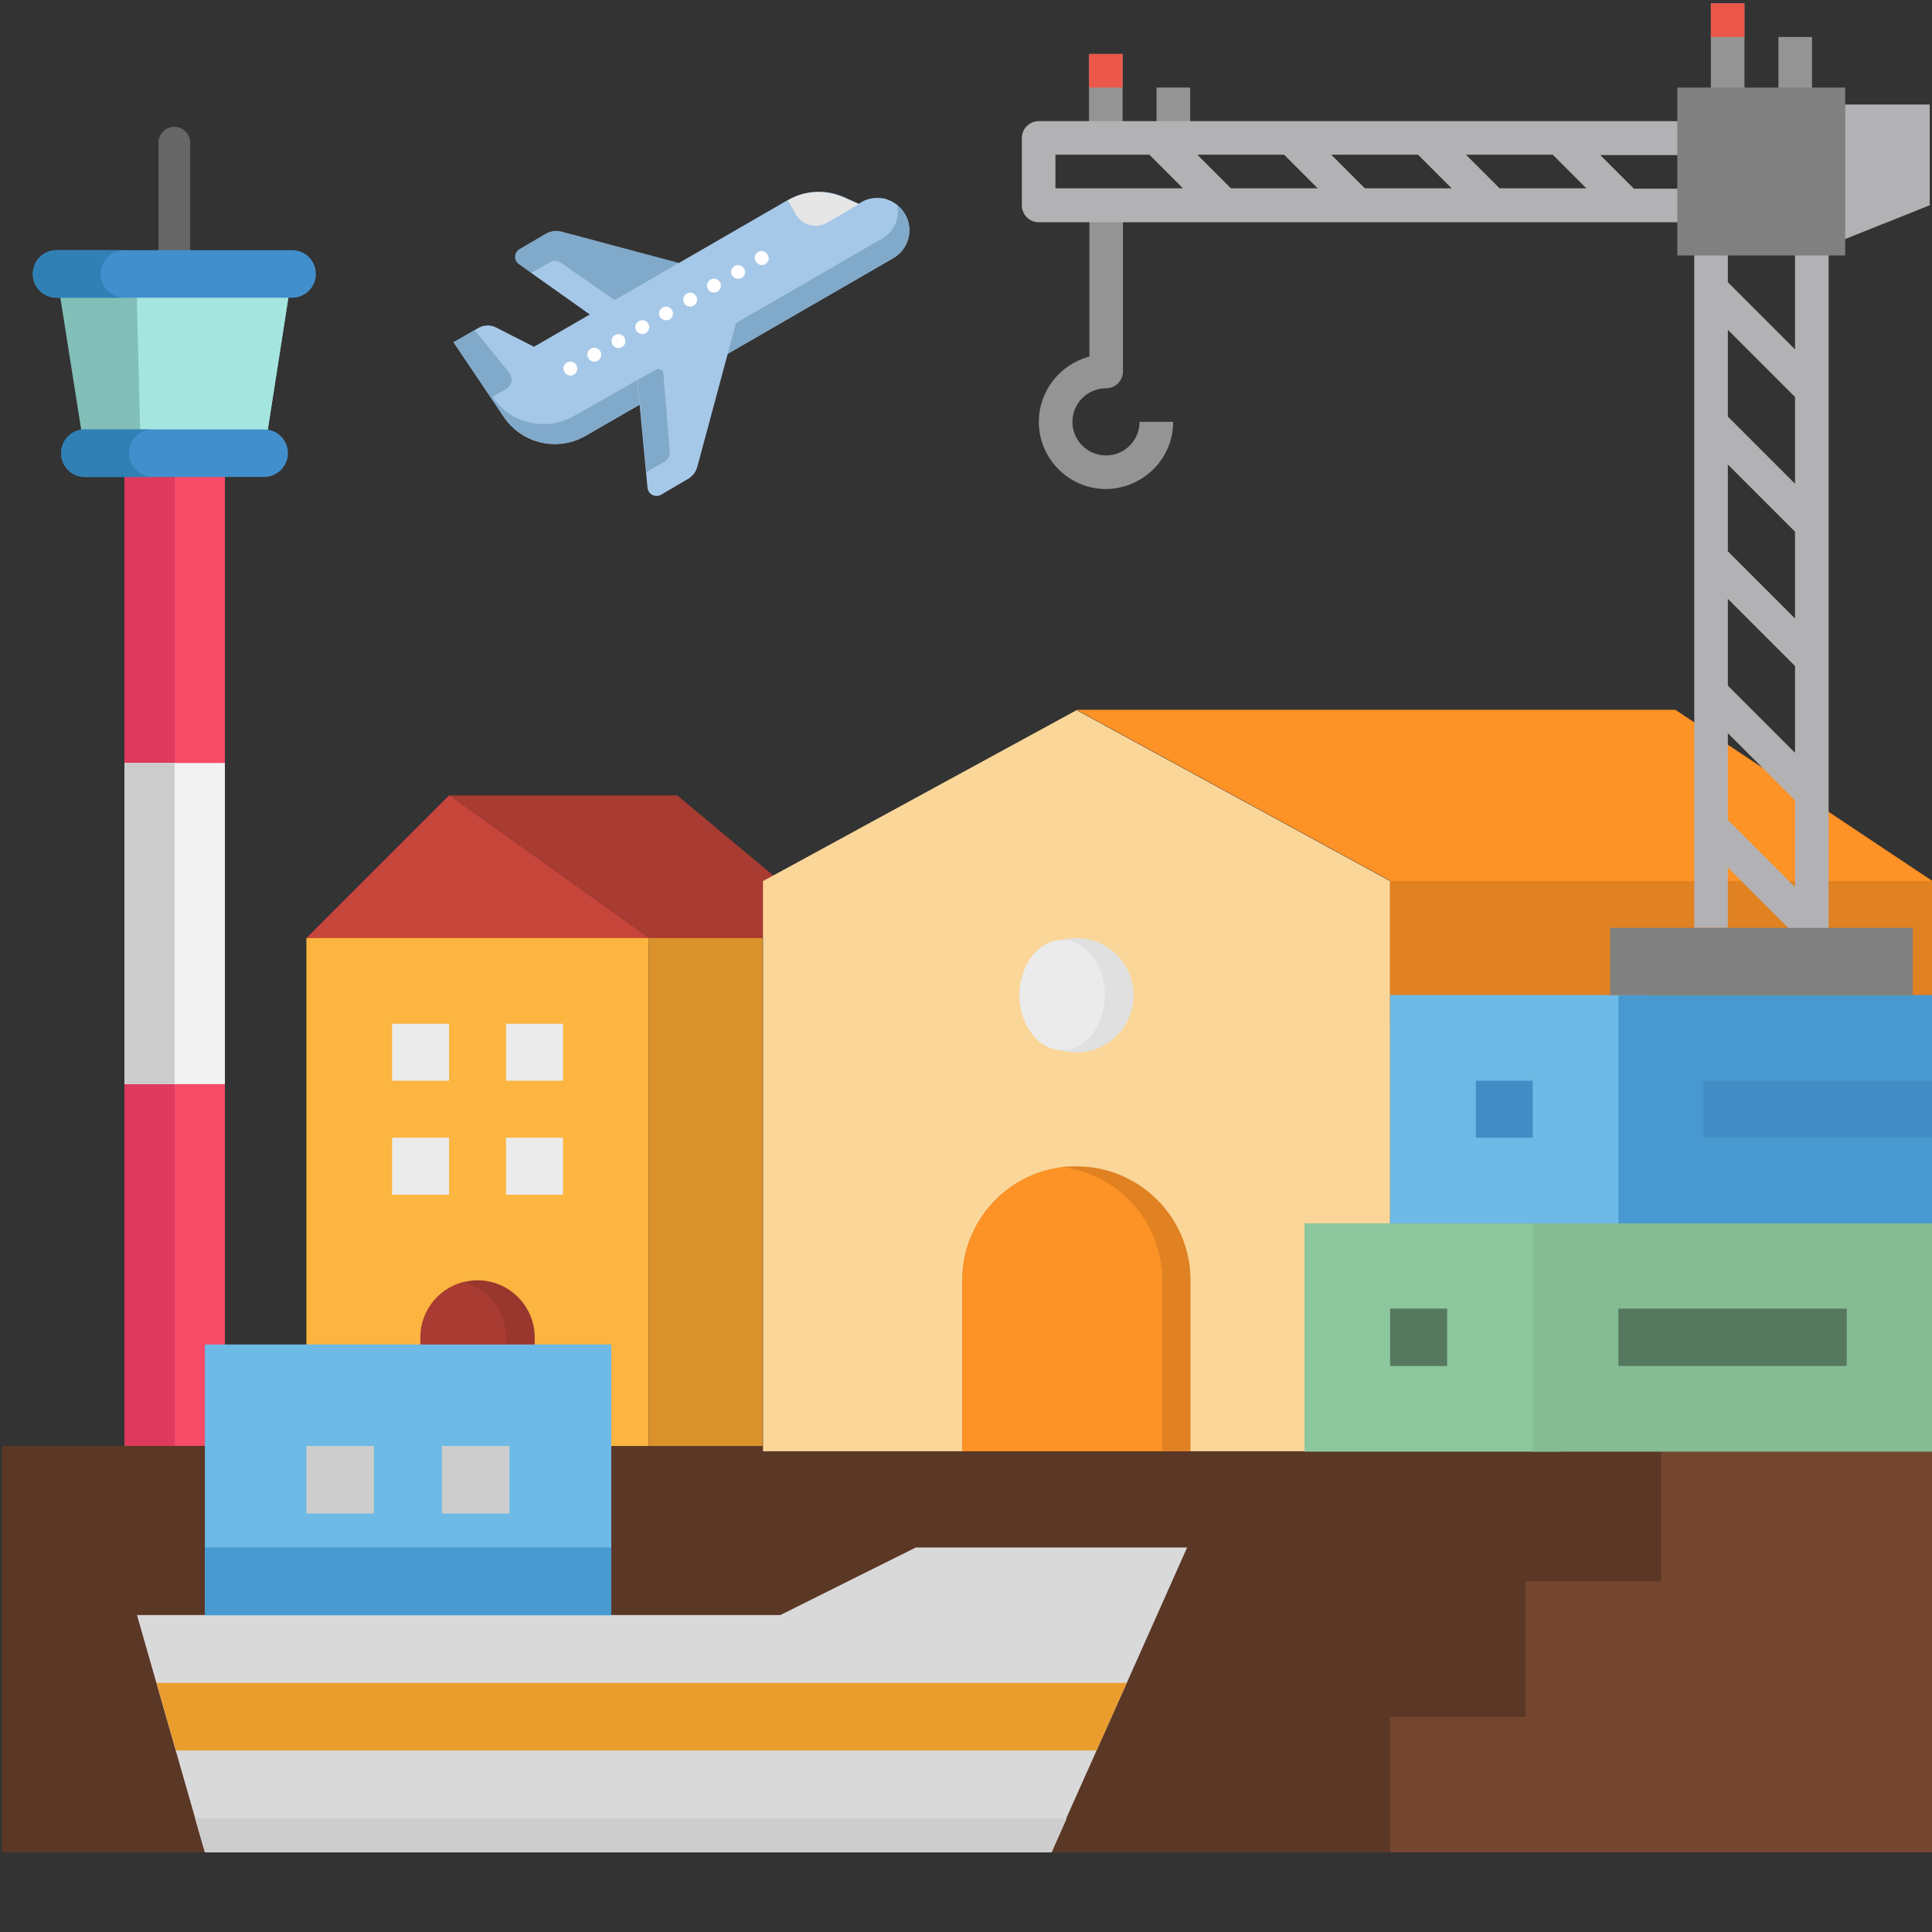 <?xml version="1.0" encoding="utf-8"?>
<!-- Generator: Adobe Illustrator 24.0.0, SVG Export Plug-In . SVG Version: 6.00 Build 0)  -->
<svg version="1.1" id="Capa_1" xmlns="http://www.w3.org/2000/svg" xmlns:xlink="http://www.w3.org/1999/xlink" x="0px" y="0px"
	 viewBox="0 0 512 512" style="enable-background:new 0 0 512 512;" xml:space="preserve">
<rect x="0" y="0" width="512" height="512" fill="#333333" stroke="none"/>
<style type="text/css">
	.st0{fill:#666666;}
	.st1{fill:#F74B68;}
	.st2{fill:#DD3A5E;}
	.st3{fill:#F2F2F2;}
	.st4{fill:#CCCCCC;}
	.st5{fill:#82BFB8;}
	.st6{fill:#A5E5DF;}
	.st7{fill:#428FCE;}
	.st8{fill:#3180B5;}
	.st9{fill:#FBB540;}
	.st10{fill:#DA922A;}
	.st11{fill:#A83B32;}
	.st12{fill:#EBEBEB;}
	.st13{fill:#99362E;}
	.st14{fill:#5B3726;}
	.st15{fill:#FBD699;}
	.st16{fill:#E08122;}
	.st17{fill:#FD9226;}
	.st18{fill:#E0E0E0;}
	.st19{fill:#D9D9D9;}
	.st20{fill:#EA9D2D;}
	.st21{fill:#6CBAE5;}
	.st22{fill:#4799CF;}
	.st23{fill:#CDCDCD;}
	.st24{fill:#8DC79D;}
	.st25{fill:#55785F;}
	.st26{fill:#744630;}
	.st27{fill:#C7463B;}
	.st28{fill:#428DC5;}
	.st29{fill:#85BC94;}
	.st30{fill:#81A9C9;}
	.st31{fill:#A6C8E8;}
	.st32{fill:#E6E6E6;}
	.st33{fill:#FFFFFF;}
	.st34{fill:#B2B1B4;}
	.st35{fill:#959494;}
	.st36{fill:#808080;}
	.st37{fill:#EB5849;}
</style>
<g id="flat">
	<g>
		<path class="st0" d="M46.2,76.8c-2.3,0-4.2-1.9-4.2-4.2V37.8c0-2.3,1.9-4.2,4.2-4.2c2.3,0,4.2,1.9,4.2,4.2v34.8
			C50.5,74.9,48.6,76.8,46.2,76.8z"/>
		<rect x="33" y="114.4" class="st1" width="26.6" height="268.8"/>
		<rect x="33" y="114.4" class="st2" width="13.3" height="268.8"/>
		<rect x="33" y="202.2" class="st3" width="26.6" height="85.1"/>
		<rect x="33" y="202.2" class="st4" width="13.3" height="85.1"/>
		<polygon class="st5" points="77.4,72.6 70,120.1 22.5,120.1 15,72.6 		"/>
		<polygon class="st6" points="77.4,72.6 70,120.1 37.3,120.1 36.1,72.6 		"/>
		<g>
			<path class="st7" d="M77.4,78.9H15c-3.5,0-6.3-2.8-6.3-6.3s2.8-6.3,6.3-6.3h62.4c3.5,0,6.3,2.8,6.3,6.3S80.9,78.9,77.4,78.9z"/>
			<path class="st7" d="M70,126.4H22.5c-3.5,0-6.3-2.8-6.3-6.3c0-3.5,2.8-6.3,6.3-6.3H70c3.5,0,6.3,2.8,6.3,6.3
				C76.3,123.5,73.5,126.4,70,126.4z"/>
		</g>
		<g>
			<path class="st8" d="M34.2,120.1c0-3.5,2.8-6.3,6.3-6.3h-18c-3.5,0-6.3,2.8-6.3,6.3c0,3.5,2.8,6.3,6.3,6.3h18
				C37,126.4,34.2,123.5,34.2,120.1z"/>
			<path class="st8" d="M26.7,72.6c0-3.5,2.8-6.3,6.3-6.3H15c-3.5,0-6.3,2.8-6.3,6.3s2.8,6.3,6.3,6.3h18
				C29.5,78.9,26.7,76.1,26.7,72.6z"/>
		</g>
	</g>
	<path class="st9" d="M171.9,392.2H81.2V248.6l90.7-7.6V392.2z"/>
	<path class="st10" d="M171.9,241h30.2v151.1h-30.2V241z"/>
	<path class="st11" d="M171.9,248.6h52.9l-45.3-37.8H119v15.1L171.9,248.6z"/>
	<g>
		<path class="st12" d="M103.9,271.3H119v15.1h-15.1V271.3z"/>
		<path class="st12" d="M134.1,271.3h15.1v15.1h-15.1V271.3z"/>
		<path class="st12" d="M134.1,301.5h15.1v15.1h-15.1V301.5z"/>
		<path class="st12" d="M103.9,301.5H119v15.1h-15.1V301.5z"/>
	</g>
	<path class="st13" d="M141.7,354.4v37.8h-30.2v-37.8c0-8.3,6.8-15.1,15.1-15.1S141.7,346.1,141.7,354.4z"/>
	<path class="st11" d="M134.1,354.4v37.8h-22.7v-37.8c0-6.9,4.7-12.9,11.3-14.6C129.5,341.5,134.1,347.5,134.1,354.4z"/>
	<path class="st14" d="M0.5,383.2H512v107.7H0.5V383.2z"/>
	<path class="st15" d="M368.4,384.6H202.2V233.5l83.1-45.3l83.1,45.3V384.6z"/>
	<path class="st16" d="M315.5,339.3v45.3h-60.5v-45.3c0-15.2,11.3-28.1,26.5-30c1.3-0.2,2.5-0.2,3.8-0.2
		C302,309.1,315.5,322.6,315.5,339.3C315.5,339.3,315.5,339.3,315.5,339.3z"/>
	<path class="st17" d="M308,339.3v45.3h-52.9v-45.3c0-15.2,11.3-28.1,26.5-30C296.6,311.2,308,324,308,339.3z"/>
	<path class="st17" d="M285.3,188.1H444l68,45.3v30.2H368.4v-30.2L285.3,188.1z"/>
	<path class="st16" d="M368.4,233.5H512v37.8H368.4V233.5z"/>
	<path class="st18" d="M300.4,263.7c0,8.4-6.8,15.2-15.1,15.2c-8.4,0-15.2-6.8-15.2-15.1c0-8.4,6.8-15.2,15.1-15.2c0,0,0,0,0.1,0
		C293.6,248.6,300.4,255.4,300.4,263.7z"/>
	<ellipse class="st12" cx="281.5" cy="263.7" rx="11.3" ry="14.6"/>
	<path class="st19" d="M314.6,410.1l-16,35.9l-8,17.9l-8,17.9l-4,9H54.3l-2.6-9l-15.4-53.8h170.5l35.9-17.9H314.6z"/>
	<path class="st20" d="M298.6,446l-8,17.9h-244L41.5,446H298.6z"/>
	<path class="st21" d="M54.3,356.3H162v71.8H54.3V356.3z"/>
	<path class="st22" d="M54.3,410.1H162v17.9H54.3V410.1z"/>
	<path class="st23" d="M81.2,383.2h17.9v17.9H81.2V383.2z"/>
	<path class="st23" d="M117.1,383.2h17.9v17.9h-17.9V383.2z"/>
	<path class="st24" d="M345.7,324.2h68v60.5h-68V324.2z"/>
	<path class="st25" d="M368.4,346.8h15.1V362h-15.1V346.8z"/>
	<path class="st26" d="M476.1,383.2H512v107.7H368.4V455h35.9v-35.9h35.9v-35.9H476.1z"/>
	<path class="st23" d="M282.7,481.9l-4,9H54.3l-2.6-9H282.7z"/>
	<path class="st27" d="M171.9,248.6H81.2l37.8-37.8L171.9,248.6z"/>
	<path class="st21" d="M368.4,263.7h68v60.5h-68V263.7z"/>
	<path class="st28" d="M391.1,286.4h15.1v15.1h-15.1V286.4z"/>
	<path class="st29" d="M406.2,324.2H512v60.5H406.2V324.2z"/>
	<path class="st25" d="M428.9,346.8h60.5V362h-60.5V346.8z"/>
	<path class="st22" d="M428.9,263.7H512v60.5h-83.1V263.7z"/>
	<path class="st28" d="M451.5,286.4H512v15.1h-60.5V286.4z"/>
</g>
<g>
	<path class="st30" d="M182.7,90.4l-26.4-7.1L137.5,70c-1.4-1-1.3-3.1,0.2-4l7-4.1c1.3-0.7,2.8-0.9,4.2-0.5l31.1,8.3"/>
	<g>
		<path class="st31" d="M165.7,81.5l-17.1-11.9c-0.9-0.6-2-0.6-2.9-0.1l-4.9,2.8l20,14.2l4.7-2.7C166.5,83.3,166.5,82.1,165.7,81.5z
			"/>
		<path class="st31" d="M240,57c2.2,4.1,0.7,9.2-3.4,11.5l-81.4,47c-7.4,4.3-16.9,2.1-21.7-5l-3.4-5.1l-9.9-14.7l6.6-3.8
			c1.4-0.8,3.2-0.9,4.7-0.1l10,5.1L208.8,53c4.5-2.6,10-2.9,14.8-0.8l4,1.8l0.6-0.4c2-1.2,4.4-1.4,6.5-0.9
			C236.9,53.4,238.8,54.8,240,57z"/>
	</g>
	<path class="st30" d="M233.8,63.2l-43.9,25.4L166.6,102l-10.5,6l-3.9,2.2c-7.4,4.3-16.9,2.1-21.7-5l-9.9-14.8l-0.4,0.2l13.3,19.8
		c4.8,7.1,14.3,9.3,21.7,5l3.9-2.2l10.5-6l23.2-13.4l43.9-25.4c4.1-2.3,5.5-7.5,3.1-11.6c-0.5-0.9-1.2-1.7-2-2.3
		C238.5,57.9,236.9,61.4,233.8,63.2z"/>
	<path class="st32" d="M227.6,54.1l-8.4,4.9c-2.9,1.7-6.6,0.7-8.3-2.2l-2.1-3.7c1.6-0.9,3.3-1.6,5.1-1.9c3.2-0.6,6.6-0.2,9.6,1.1
		L227.6,54.1z"/>
	<path class="st31" d="M195.8,82.8l-11,40.9c-0.4,1.4-1.3,2.6-2.6,3.3l-7,4.1c-1.5,0.9-3.4-0.1-3.6-1.8l-3.2-33.8"/>
	<g>
		<path class="st33" d="M152.1,99.3c-1.4,0.8-3.2-0.6-2.7-2.2c0.5-1.6,2.8-1.7,3.4-0.2C153.2,97.8,152.9,98.8,152.1,99.3z"/>
		<path class="st33" d="M194,73c-0.5-0.9-0.2-2,0.7-2.5l0,0c0.9-0.5,2-0.2,2.5,0.7l0,0c0.5,0.9,0.2,2-0.7,2.5l0,0
			C195.6,74.1,194.5,73.8,194,73z M187.6,76.6c-0.5-0.9-0.2-2,0.7-2.5l0,0c0.9-0.5,2-0.2,2.5,0.7l0,0c0.5,0.9,0.2,2-0.7,2.5l0,0
			C189.3,77.8,188.1,77.5,187.6,76.6z M181.3,80.3c-0.5-0.9-0.2-2,0.7-2.5l0,0c0.9-0.5,2-0.2,2.5,0.7l0,0c0.5,0.9,0.2,2-0.7,2.5l0,0
			C182.9,81.5,181.8,81.2,181.3,80.3z M174.9,84c-0.5-0.9-0.2-2,0.7-2.5l0,0c0.9-0.5,2-0.2,2.5,0.7l0,0c0.5,0.9,0.2,2-0.7,2.5l0,0
			C176.6,85.1,175.5,84.8,174.9,84z M168.6,87.6c-0.5-0.9-0.2-2,0.7-2.5l0,0c0.9-0.5,2-0.2,2.5,0.7l0,0c0.5,0.9,0.2,2-0.7,2.5l0,0
			C170.2,88.8,169.1,88.5,168.6,87.6z M162.3,91.3c-0.5-0.9-0.2-2,0.7-2.5l0,0c0.9-0.5,2-0.2,2.5,0.7l0,0c0.5,0.9,0.2,2-0.7,2.5l0,0
			C163.9,92.5,162.8,92.2,162.3,91.3z M155.9,94.9c-0.5-0.9-0.2-2,0.7-2.5l0,0c0.9-0.5,2-0.2,2.5,0.7l0,0c0.5,0.9,0.2,2-0.7,2.5l0,0
			C157.5,96.1,156.4,95.8,155.9,94.9z"/>
		<path class="st33" d="M202.8,70c-1.4,0.8-3.2-0.6-2.7-2.2c0.2-0.7,0.9-1.2,1.6-1.3c0.8,0,1.6,0.5,1.8,1.2
			C204,68.6,203.6,69.5,202.8,70z"/>
	</g>
	<g>
		<path class="st30" d="M175.8,99l1.7,20.7c0.1,1-0.4,2-1.3,2.6l-4.9,2.8l-2.3-24.4l4.7-2.7C174.6,97.4,175.7,98,175.8,99z"/>
		<path class="st30" d="M134.1,103.1l-4,2.3l-9.9-14.7l5.6-3.2l9.1,11.2C136.1,100.1,135.7,102.2,134.1,103.1z"/>
	</g>
</g>
<g id="Flat">
	<path class="st34" d="M484.6,54.4h-8.9v38.2l-17.8-17.8V54.4H449v191.5h8.9v-16l19.1,19.1l7.6,1.3V54.4z M457.9,158.7l17.8,17.8v23
		l-17.8-17.8V158.7z M457.9,146.1v-23l17.8,17.8v23L457.9,146.1z M475.7,105.2v23l-17.8-17.8v-23L475.7,105.2z M457.9,194.3
		l17.8,17.8v23l-17.8-17.8V194.3z"/>
	<g>
		<path class="st35" d="M453.4,0.9h8.9v31.2h-8.9V0.9z"/>
		<path class="st35" d="M471.3,9.8h8.9v17.8h-8.9V9.8z"/>
		<path class="st35" d="M288.6,14.3h8.9v22.3h-8.9V14.3z"/>
		<path class="st35" d="M293.1,129.6c-9.8,0-17.8-8-17.8-17.8c0-8.1,5.5-15.2,13.4-17.3V54.8h8.9v43.6c0,2.5-2,4.5-4.5,4.5
			c-4.9,0-8.9,4-8.9,8.9c0,4.9,4,8.9,8.9,8.9s8.9-4,8.9-8.9h8.9C310.9,121.6,302.9,129.5,293.1,129.6z"/>
		<path class="st35" d="M306.5,23.2h8.9v13.4h-8.9V23.2z"/>
	</g>
	<path class="st36" d="M426.7,245.9h80.2v17.8h-80.2V245.9z"/>
	<path class="st34" d="M480.2,27.7h31.2v26.7l-22.3,8.9h-8.9V27.7z"/>
	<path class="st34" d="M453.4,41v-8.9H275.3c-2.5,0-4.5,2-4.5,4.5v17.8c0,2.5,2,4.5,4.5,4.5h178.2v-8.9H433l-8.9-8.9H453.4z
		 M352.8,41h23l8.9,8.9h-23L352.8,41z M349.2,49.9h-23l-8.9-8.9h23L349.2,49.9z M279.7,41h24.9l8.9,8.9h-33.8V41z M420.4,49.9h-23
		l-8.9-8.9h23L420.4,49.9z"/>
	<path class="st37" d="M288.6,14.3h8.9v8.9h-8.9V14.3z"/>
	<path class="st36" d="M444.5,23.2h44.5v44.5h-44.5V23.2z"/>
	<path class="st37" d="M453.4,0.9h8.9v8.9h-8.9V0.9z"/>
</g>
</svg>

